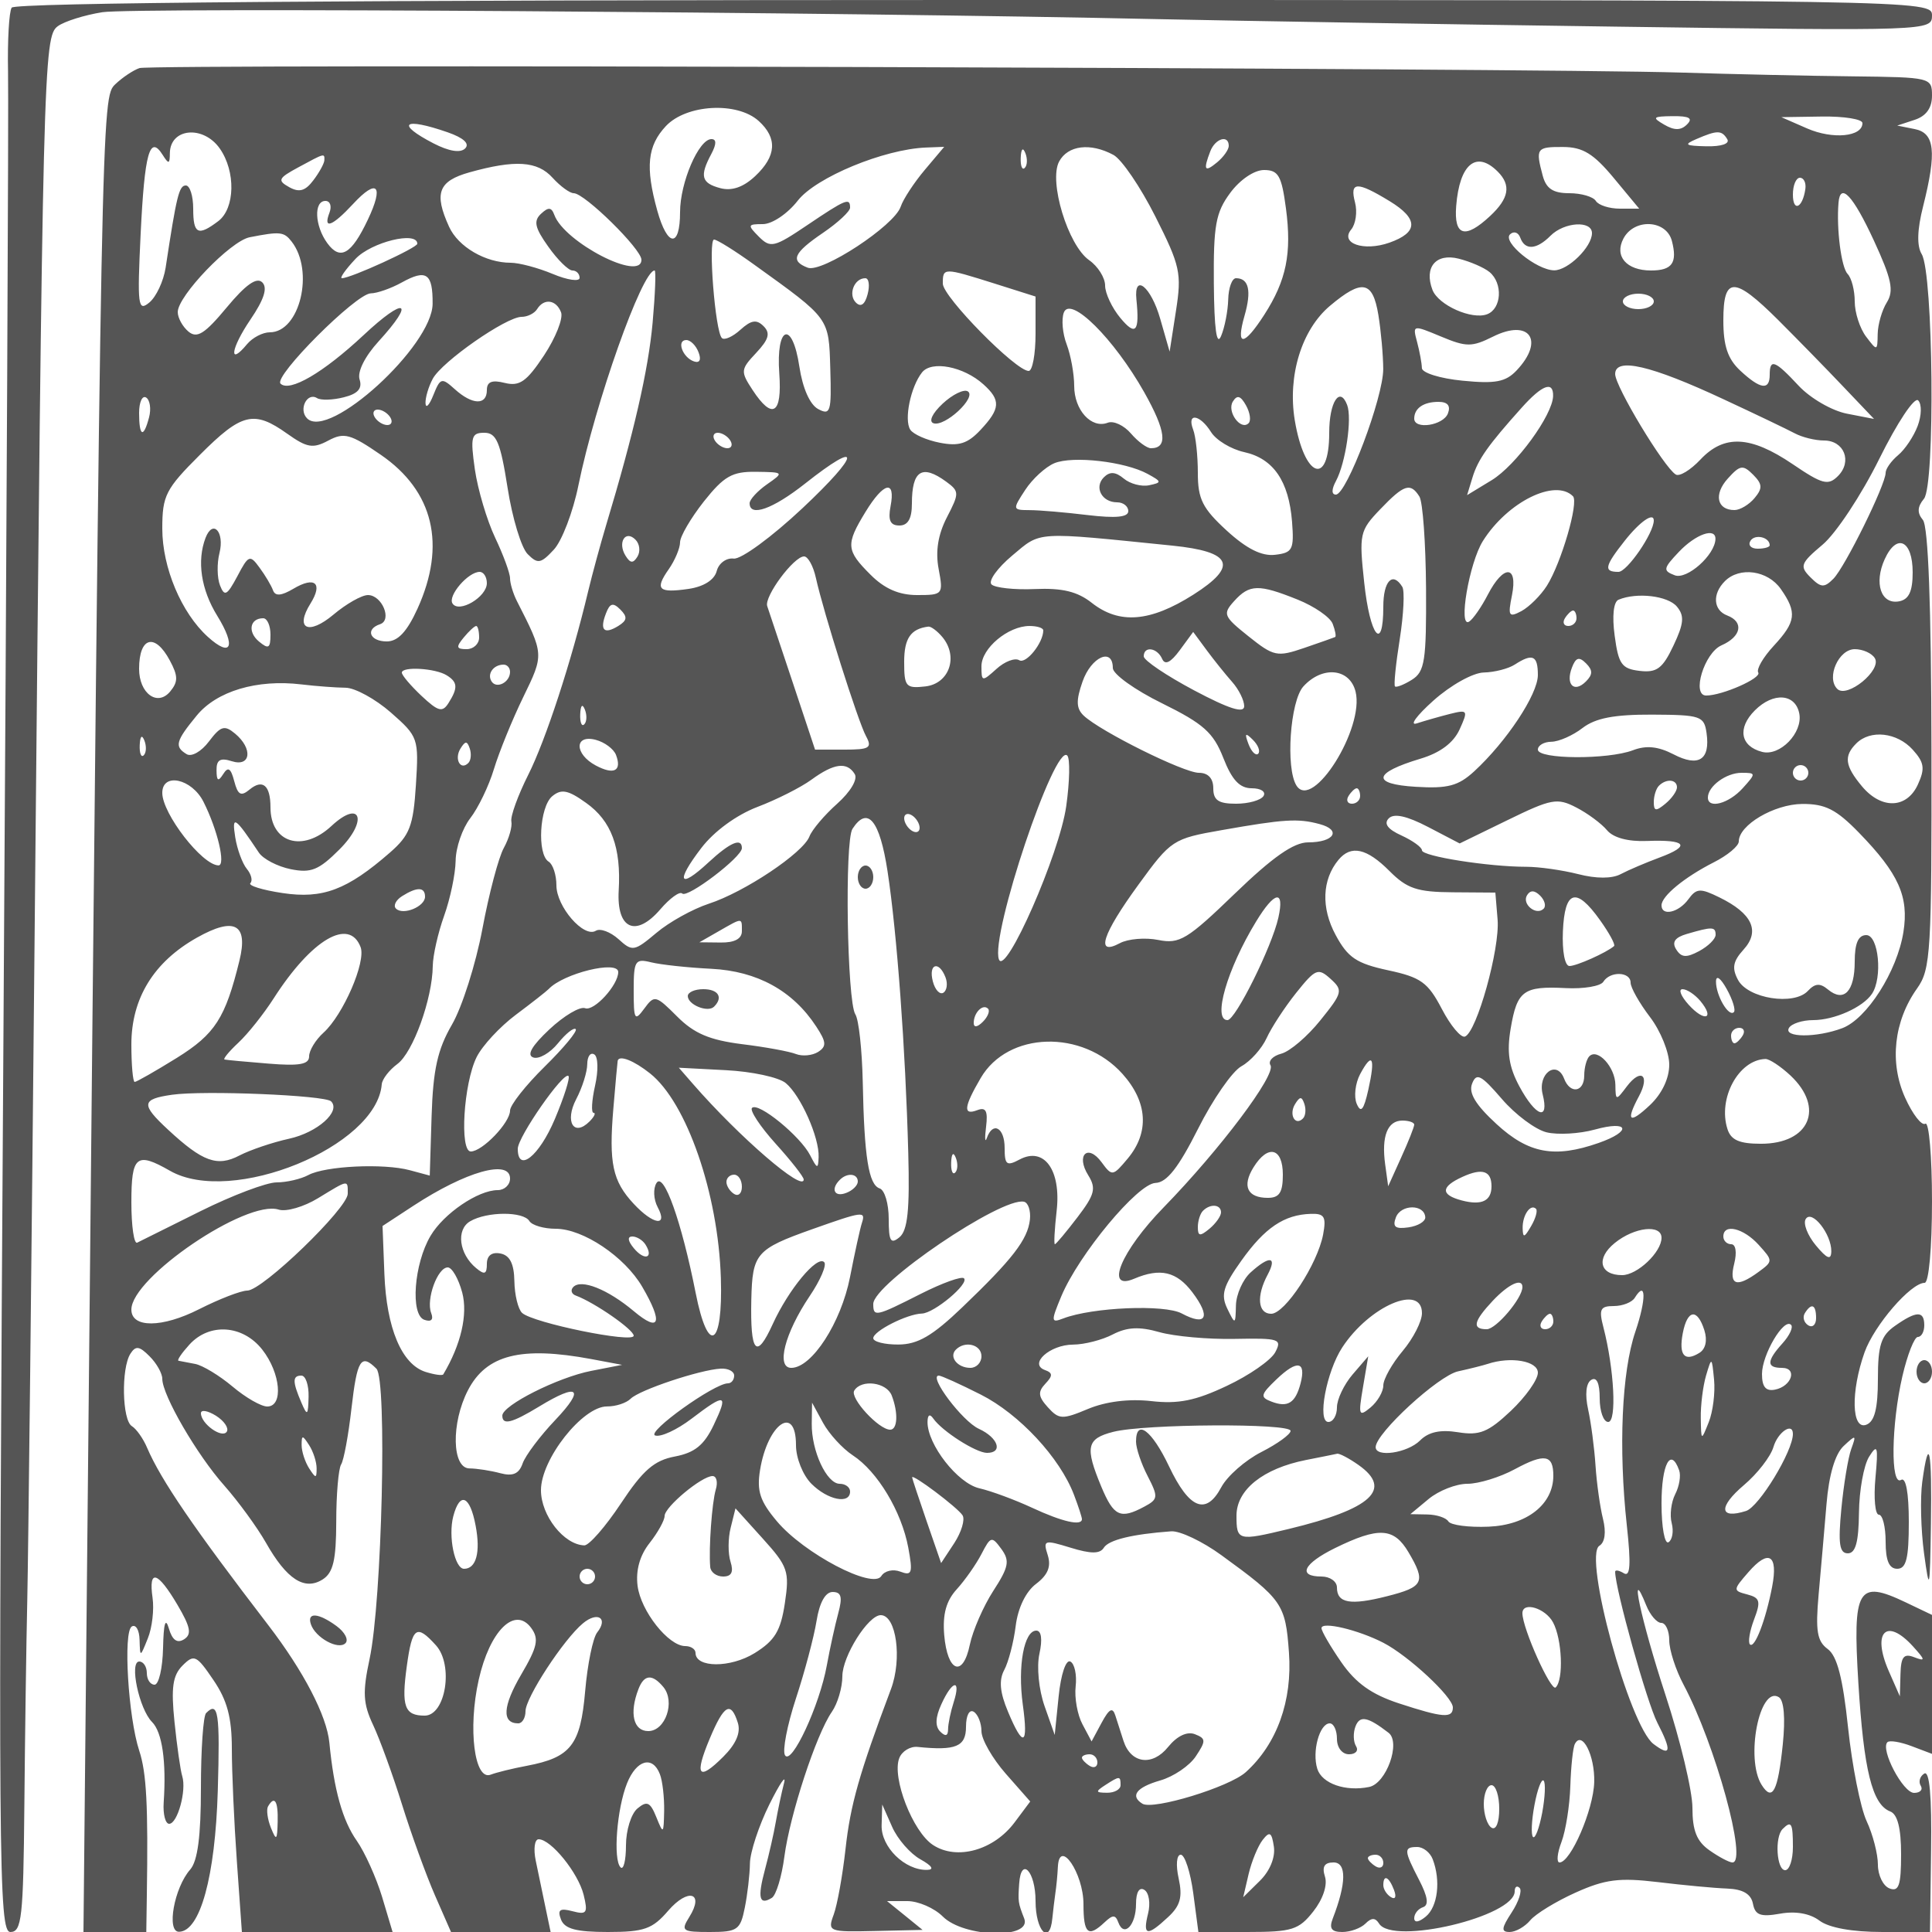 <svg xmlns="http://www.w3.org/2000/svg" version="1.0" width="250" height="250" viewBox="0 0 250 250" preserveAspectRatio="xMidYMid meet">
<g transform="translate(0,250) scale(0.01,-0.01)" fill="#555555" stroke="none">
<path d="M151 24901 c-34 -54 -55 -426 -47 -825 9 -399 -18 -5980 -59 -12401 -70 -10816 -63 -11675 90 -11675 146 0 167 187 180 1625 8 894 25 2098 38 2675 13 578 56 4448 95 8600 107 11301 115 11626 300 11761 86 63 345 144 576 181 391 63 9487 3 13676 -90 1018 -22 3684 -66 5925 -97 4031 -56 4075 -54 4075 144 0 200 -55 201 -12394 201 -8071 0 -12416 -35 -12455 -99z"/>
<path d="M1805 24119 c-80 -27 -221 -121 -313 -209 -179 -172 -179 -177 -353 -17935 l-59 -5975 406 0 407 0 7 475 c18 1163 -4 1585 -98 1870 -143 435 -210 1538 -97 1608 52 32 98 -45 101 -172 7 -230 7 -230 107 19 56 138 83 374 61 525 -54 378 65 344 322 -91 170 -289 188 -382 85 -447 -89 -55 -152 -10 -196 141 -44 149 -68 67 -75 -253 -6 -261 -55 -475 -110 -475 -55 0 -100 67 -100 150 0 83 -44 150 -98 150 -132 0 -2 -614 165 -782 132 -131 187 -513 151 -1043 -10 -151 22 -275 71 -275 108 0 227 432 169 617 -23 73 -68 389 -100 701 -46 446 -23 602 104 730 150 150 181 135 400 -188 178 -261 238 -486 238 -889 0 -297 29 -952 65 -1456 l65 -915 975 0 975 0 -136 455 c-76 250 -223 576 -327 725 -185 263 -296 659 -355 1270 -34 349 -333 924 -790 1520 -965 1257 -1389 1878 -1568 2295 -50 119 -139 245 -198 281 -126 78 -139 747 -19 936 68 107 116 101 248 -32 91 -90 165 -222 165 -292 0 -212 448 -983 802 -1381 182 -206 425 -539 540 -741 268 -473 499 -622 733 -474 137 87 175 251 176 750 0 351 29 683 63 738 35 55 95 381 134 725 73 633 123 714 323 514 140 -140 72 -3007 -89 -3758 -92 -428 -84 -576 45 -850 86 -182 255 -646 375 -1031 120 -385 312 -914 426 -1175 l208 -475 644 0 645 0 -68 325 c-37 179 -93 449 -125 600 -31 151 -14 275 38 275 160 0 511 -434 582 -718 58 -236 41 -262 -144 -213 -164 43 -197 19 -149 -107 47 -122 197 -162 606 -162 470 0 577 38 781 275 258 299 472 237 274 -80 -113 -181 -94 -195 267 -195 355 0 393 27 450 312 35 172 65 431 67 575 2 145 115 488 251 763 137 275 222 399 190 276 -32 -123 -79 -348 -106 -500 -26 -152 -90 -431 -141 -620 -98 -366 -74 -465 90 -364 55 35 128 275 162 535 71 540 411 1578 613 1870 76 109 137 316 137 462 0 259 334 791 497 791 201 0 279 -565 132 -957 -410 -1091 -525 -1496 -588 -2069 -38 -343 -107 -725 -153 -849 -81 -220 -67 -226 534 -212 l616 14 -230 187 -230 186 261 0 c144 0 351 -90 461 -200 274 -274 1158 -295 1053 -25 -79 203 -81 217 -65 450 24 359 212 160 212 -225 0 -388 183 -577 217 -225 10 96 27 243 39 325 13 83 28 238 33 346 20 370 331 -86 331 -485 0 -384 60 -437 273 -236 106 100 141 100 178 -1 73 -199 229 -37 229 238 0 153 42 224 108 183 60 -37 81 -174 48 -306 -72 -289 -13 -300 258 -47 160 148 190 260 138 500 -39 175 -27 308 27 308 52 0 125 -225 162 -500 l66 -500 639 0 c573 0 661 28 848 266 124 157 186 340 151 450 -41 129 -8 184 111 184 170 0 167 -269 -10 -725 -50 -129 -17 -175 123 -175 105 0 240 49 300 109 78 78 127 78 176 0 175 -284 1755 91 1755 417 0 59 29 79 64 44 34 -35 -12 -178 -103 -317 -134 -205 -139 -253 -26 -253 77 0 197 68 266 151 69 83 333 245 587 359 382 172 566 195 1062 136 330 -40 734 -78 899 -84 205 -8 309 -70 334 -196 28 -148 98 -174 351 -129 200 36 387 3 510 -90 122 -92 424 -147 812 -147 l618 0 14 1057 c10 701 -20 1035 -88 993 -57 -35 -77 -106 -46 -157 32 -51 -7 -93 -86 -93 -143 0 -439 562 -345 656 27 27 168 4 313 -51 l264 -100 0 899 0 899 -341 163 c-621 296 -687 183 -612 -1042 70 -1131 179 -1574 412 -1664 95 -36 141 -216 141 -554 0 -403 -29 -489 -150 -442 -82 31 -150 170 -150 307 0 137 -65 391 -146 564 -80 173 -188 717 -240 1209 -68 645 -142 929 -264 1018 -137 101 -159 234 -117 706 29 320 75 847 102 1170 31 377 111 647 221 750 160 150 167 148 99 -38 -40 -110 -98 -459 -128 -775 -43 -450 -25 -575 84 -575 100 0 140 146 144 525 3 289 62 615 131 725 109 173 120 136 82 -275 -24 -261 -4 -475 44 -475 49 0 88 -157 88 -350 0 -244 45 -350 150 -350 117 0 150 134 150 606 0 378 -38 583 -100 544 -138 -85 -128 713 17 1342 65 280 155 508 200 508 46 0 83 68 83 150 0 191 -99 190 -378 -6 -182 -127 -222 -251 -222 -689 0 -382 -43 -550 -150 -591 -191 -73 -203 428 -23 936 125 351 599 900 778 900 54 0 95 452 95 1056 0 581 -39 1032 -86 1003 -47 -30 -165 122 -262 337 -205 455 -146 991 156 1415 176 248 189 471 185 3100 -3 1851 -41 2877 -111 2961 -76 91 -72 170 14 274 147 176 121 2916 -29 3165 -65 107 -59 316 18 619 178 708 151 949 -110 1000 l-225 45 225 74 c150 49 225 154 225 313 0 235 -15 238 -1025 250 -564 6 -1565 28 -2225 49 -1932 60 -19786 112 -19945 58z m8012 -684 c245 -222 231 -455 -45 -714 -152 -143 -301 -195 -450 -156 -247 65 -271 156 -118 442 68 128 69 193 2 193 -164 0 -406 -562 -406 -945 0 -465 -163 -454 -295 20 -156 563 -128 838 112 1094 266 282 921 318 1200 66z m12013 -45 c-79 -79 -163 -80 -295 -3 -162 94 -149 107 110 110 215 2 265 -27 185 -107z m2270 17 c0 -177 -383 -214 -716 -69 l-334 146 525 8 c289 4 525 -34 525 -85z m-18307 -119 c206 -72 288 -147 226 -209 -61 -61 -208 -38 -408 65 -498 258 -391 343 182 144z m-2949 -210 c208 -296 198 -774 -19 -939 -263 -199 -325 -169 -325 161 0 165 -43 300 -95 300 -88 0 -120 -130 -262 -1065 -27 -173 -121 -375 -210 -449 -148 -123 -158 -46 -113 891 51 1044 117 1284 284 1020 79 -125 93 -122 94 20 3 326 432 366 646 61z m19506 122 c37 -59 -72 -97 -269 -93 -276 6 -298 21 -131 93 271 117 328 117 400 0z m-6450 -88 c0 -48 -68 -144 -150 -212 -163 -135 -183 -103 -89 142 64 167 239 219 239 70z m-3934 -311 c-139 -165 -279 -379 -311 -475 -82 -247 -1019 -861 -1203 -790 -230 88 -185 191 199 452 192 131 349 277 349 325 0 133 -54 111 -554 -226 -428 -289 -476 -300 -626 -150 -150 151 -147 163 51 163 120 0 320 134 453 305 236 301 1115 665 1660 686 l234 9 -252 -299z m1294 26 c-33 -33 -56 26 -52 131 5 117 28 141 60 61 29 -72 26 -159 -8 -192z m1147 169 c107 -57 351 -416 543 -797 322 -639 343 -734 267 -1221 l-82 -528 -122 425 c-118 415 -343 598 -308 250 43 -420 -9 -479 -208 -239 -108 130 -197 319 -197 419 0 101 -93 249 -206 328 -275 192 -526 1020 -389 1277 113 210 404 246 702 86z m6474 -298 l330 -398 -249 0 c-138 0 -278 45 -312 100 -34 55 -189 100 -344 100 -209 0 -298 59 -343 225 -95 356 -82 375 262 373 256 -1 395 -86 656 -400z m-16684 227 c-2 -41 -66 -158 -143 -259 -104 -138 -183 -160 -313 -87 -154 86 -141 115 118 255 345 187 342 186 338 91z m2953 -225 c100 -110 223 -200 274 -200 141 0 876 -723 876 -861 0 -289 -997 225 -1127 580 -37 101 -77 104 -173 14 -99 -93 -79 -181 95 -425 120 -170 261 -308 312 -308 51 0 93 -43 93 -95 0 -52 -156 -30 -347 50 -191 80 -436 145 -545 145 -326 0 -679 206 -797 466 -198 434 -139 591 264 704 591 165 879 147 1075 -70z m12230 80 c177 -177 147 -347 -99 -576 -324 -302 -469 -259 -438 131 43 543 260 722 537 445z m-2740 -476 c77 -582 6 -932 -281 -1378 -265 -411 -371 -416 -255 -12 93 323 56 486 -110 486 -52 0 -97 -124 -101 -275 -4 -151 -46 -365 -93 -475 -57 -133 -88 95 -93 679 -6 754 24 921 212 1175 126 171 311 296 437 296 186 0 228 -73 284 -496z m6721 249 c-36 -247 -161 -301 -161 -70 0 120 41 217 91 217 50 0 82 -66 70 -147z m-18601 -395 c-213 -450 -357 -534 -525 -304 -163 223 -177 546 -24 546 61 0 84 -67 53 -150 -87 -225 34 -181 305 111 312 337 402 241 191 -203z m13222 239 c374 -228 373 -404 -3 -537 -332 -117 -644 -9 -494 171 58 71 81 228 49 349 -71 272 23 276 448 17z m6266 -510 c230 -498 261 -649 168 -799 -64 -102 -117 -287 -119 -412 -3 -220 -7 -221 -150 -32 -81 107 -147 312 -147 455 0 144 -41 304 -92 356 -82 85 -146 582 -118 920 22 273 188 96 458 -488z m-3648 96 c0 -179 -311 -483 -490 -481 -228 3 -674 368 -570 466 48 45 107 26 132 -43 60 -167 210 -158 392 25 178 178 536 200 536 33z m1034 -100 c74 -284 4 -383 -270 -383 -319 0 -478 186 -356 415 141 263 554 241 626 -32z m-17861 -8 c298 -381 107 -1175 -282 -1175 -92 0 -223 -69 -293 -152 -244 -295 -213 -60 42 316 178 262 225 411 154 482 -72 72 -214 -28 -460 -324 -284 -342 -384 -405 -495 -313 -76 64 -139 177 -139 253 0 209 683 920 931 968 393 77 443 72 542 -55z m1627 -29 c0 -52 -860 -446 -976 -446 -32 0 47 113 176 250 205 218 800 364 800 196z m4360 -271 c983 -707 964 -682 984 -1349 17 -556 2 -604 -157 -519 -107 57 -201 270 -243 548 -91 607 -305 534 -260 -89 38 -526 -89 -604 -346 -212 -158 241 -155 265 47 480 164 175 186 255 96 345 -91 91 -160 80 -300 -46 -100 -91 -208 -139 -240 -107 -87 86 -180 1274 -101 1274 38 0 272 -146 520 -325z m9514 -95 c176 -146 157 -474 -30 -546 -198 -76 -631 117 -708 315 -111 292 44 478 339 404 151 -38 330 -116 399 -173z m-13676 -411 c-4 -546 -1341 -1766 -1624 -1483 -114 114 -1 342 128 263 49 -31 205 -26 346 10 182 45 243 113 205 231 -31 99 68 298 247 494 483 529 344 585 -196 79 -521 -487 -958 -742 -1074 -627 -93 94 975 1163 1167 1168 84 1 265 65 402 141 318 176 402 119 399 -276z m2847 -244 c-56 -616 -242 -1426 -603 -2625 -74 -247 -178 -630 -231 -850 -216 -908 -550 -1929 -777 -2379 -132 -263 -230 -533 -217 -600 14 -66 -30 -220 -97 -342 -68 -121 -193 -594 -278 -1050 -86 -456 -263 -1013 -394 -1238 -185 -319 -244 -580 -263 -1181 l-24 -772 -256 69 c-339 92 -1095 56 -1315 -62 -97 -52 -282 -95 -411 -95 -129 0 -571 -167 -982 -371 -411 -205 -781 -388 -822 -409 -41 -20 -75 215 -75 522 0 603 65 657 500 408 797 -456 2675 312 2740 1120 6 67 97 184 202 262 202 148 453 842 458 1268 2 138 68 430 147 650 79 220 146 540 149 712 2 171 87 418 189 550 102 131 241 418 307 638 67 220 237 638 379 930 270 555 271 549 -83 1244 -48 95 -88 227 -88 293 0 66 -87 303 -193 526 -106 224 -224 621 -262 882 -60 423 -47 475 122 475 157 0 208 -120 301 -711 61 -392 178 -778 260 -859 130 -131 170 -124 338 57 105 112 249 488 319 834 219 1071 824 2779 986 2779 19 0 7 -304 -26 -675z m4421 507 l534 -169 0 -481 c0 -265 -40 -482 -89 -482 -167 0 -1111 960 -1111 1130 0 209 8 209 666 2z m-1639 -139 c-35 -134 -88 -172 -152 -108 -103 103 -22 315 122 315 46 0 60 -93 30 -207z m6609 -268 c34 -206 62 -521 63 -699 1 -369 -473 -1626 -613 -1626 -57 0 -57 68 1 175 126 236 211 813 145 985 -95 249 -232 37 -232 -360 0 -702 -322 -584 -446 164 -94 575 89 1170 456 1479 416 350 553 324 626 -118z m5173 -65 c242 -242 621 -629 841 -861 l400 -420 -350 68 c-193 37 -473 199 -624 360 -309 332 -376 357 -376 143 0 -205 -121 -188 -381 54 -162 151 -219 320 -219 650 0 573 138 574 709 6z m-1609 240 c0 -55 -90 -100 -200 -100 -110 0 -200 45 -200 100 0 55 90 100 200 100 110 0 200 -45 200 -100z m-14140 -141 c30 -78 -69 -328 -220 -557 -226 -341 -317 -404 -508 -357 -166 42 -232 16 -232 -93 0 -199 -188 -193 -415 12 -170 153 -187 148 -277 -75 -52 -132 -98 -180 -102 -107 -3 72 39 215 94 317 118 221 950 801 1149 801 77 0 167 45 201 100 89 144 247 123 310 -41z m7547 -1036 c281 -499 308 -723 86 -723 -52 0 -169 86 -259 191 -90 105 -225 168 -300 139 -211 -81 -434 164 -434 476 0 154 -44 396 -97 537 -54 140 -70 326 -37 413 85 222 647 -336 1041 -1033z m4512 721 c473 236 673 -49 306 -437 -142 -150 -275 -175 -700 -133 -290 28 -526 102 -526 164 -1 61 -29 213 -62 337 -60 222 -56 223 308 71 330 -138 400 -138 674 -2z m-10280 -202 c38 -98 15 -143 -58 -119 -149 50 -231 277 -100 277 54 0 125 -71 158 -158z m3686 -415 c228 -205 221 -315 -38 -591 -166 -177 -280 -213 -525 -165 -171 33 -344 109 -383 169 -83 128 4 554 152 741 124 157 538 77 794 -154z m9575 -192 c413 -192 828 -391 924 -442 95 -51 265 -93 378 -93 262 0 369 -272 181 -460 -127 -127 -202 -107 -589 156 -543 367 -884 384 -1191 57 -128 -136 -271 -223 -319 -193 -154 95 -784 1139 -784 1300 0 220 462 113 1400 -325z m-2203 40 c-6 -246 -482 -898 -794 -1088 l-319 -194 70 229 c71 233 201 417 637 903 265 296 411 350 406 150z m-18168 -275 c-72 -275 -129 -251 -129 56 0 141 41 231 91 200 49 -31 67 -146 38 -256z m14228 -76 c-101 -101 -285 150 -204 280 55 89 100 76 170 -49 52 -93 68 -197 34 -231z m8657 -37 c-51 -135 -165 -305 -254 -378 -88 -74 -160 -176 -160 -227 0 -154 -526 -1220 -676 -1371 -118 -119 -161 -117 -296 18 -144 144 -130 182 156 423 173 145 503 644 733 1109 234 472 456 806 504 758 48 -48 45 -195 -7 -332z m-6078 163 c-60 -156 -436 -213 -436 -67 0 134 120 217 314 217 119 0 160 -51 122 -150z m-13686 -50 c34 -55 17 -100 -38 -100 -55 0 -128 45 -162 100 -34 55 -17 100 38 100 55 0 128 -45 162 -100z m-1332 -213 c255 -181 332 -194 530 -88 204 109 286 87 681 -185 682 -469 848 -1165 474 -1989 -136 -299 -254 -425 -398 -425 -220 0 -282 158 -87 223 160 53 25 377 -157 377 -80 0 -281 -114 -446 -253 -324 -272 -503 -185 -297 144 164 263 57 356 -221 191 -157 -93 -235 -99 -264 -21 -22 61 -100 193 -174 293 -125 172 -143 165 -288 -111 -133 -249 -166 -267 -224 -118 -38 97 -41 285 -7 419 68 273 -85 442 -180 197 -114 -299 -59 -669 151 -1009 247 -400 182 -547 -121 -273 -343 310 -590 897 -590 1401 0 427 43 512 486 954 542 543 700 581 1132 273z m11953 22 c66 -105 258 -221 428 -259 378 -83 578 -374 620 -900 28 -362 7 -403 -220 -429 -172 -20 -367 77 -625 313 -314 288 -374 408 -374 746 0 222 -27 475 -61 562 -85 222 88 197 232 -33z m-6221 -109 c34 -55 17 -100 -38 -100 -55 0 -128 45 -162 100 -34 55 -17 100 38 100 55 0 128 -45 162 -100z m935 -875 c-398 -374 -796 -665 -891 -653 -95 12 -194 -60 -220 -162 -30 -114 -167 -201 -362 -230 -393 -57 -443 -8 -258 255 80 115 146 272 146 348 0 76 139 313 308 528 261 328 366 388 675 384 363 -5 364 -7 142 -162 -124 -87 -225 -197 -225 -245 0 -182 299 -76 717 254 741 586 722 391 -32 -317z m4465 443 c185 -101 186 -112 20 -147 -99 -21 -247 18 -329 87 -106 88 -180 93 -257 16 -129 -129 -27 -324 172 -324 79 0 144 -51 144 -114 0 -79 -162 -94 -525 -51 -289 35 -627 64 -752 64 -222 1 -223 7 -57 261 93 143 263 298 377 346 238 99 914 22 1207 -138z m7854 -313 c-71 -85 -188 -155 -260 -155 -228 0 -271 205 -85 409 157 174 195 180 326 49 121 -122 125 -176 19 -303z m-10461 213 c172 -126 172 -149 10 -462 -115 -223 -150 -440 -107 -668 62 -330 55 -338 -278 -338 -235 0 -423 82 -604 264 -316 315 -322 390 -65 811 236 387 392 423 325 75 -35 -183 -4 -250 114 -250 111 0 162 89 162 283 0 429 130 513 443 285z m6124 -193 c44 -69 82 -604 86 -1189 5 -939 -16 -1077 -183 -1182 -104 -65 -203 -103 -219 -86 -17 18 11 293 62 613 50 319 65 623 33 675 -125 203 -246 77 -246 -256 0 -600 -173 -383 -247 310 -68 630 -59 673 207 950 308 322 391 349 507 165z m1987 4 c78 -78 -151 -863 -337 -1158 -80 -126 -228 -273 -329 -328 -164 -87 -178 -66 -123 205 78 393 -110 398 -312 8 -83 -161 -193 -319 -243 -350 -144 -89 2 764 179 1044 318 505 934 811 1165 579z m1046 -314 c0 -163 -345 -665 -457 -665 -195 0 -181 71 82 404 195 247 375 372 375 261z m-13151 -467 c-56 -91 -93 -88 -155 12 -105 170 -2 338 129 207 55 -55 66 -153 26 -219z m6919 142 c779 -79 858 -264 272 -636 -557 -353 -956 -385 -1312 -105 -186 147 -382 194 -736 179 -265 -12 -518 16 -562 60 -44 45 77 213 269 374 377 316 278 310 2069 128z m7030 85 c-6 -207 -369 -530 -527 -469 -155 59 -150 88 54 303 217 229 477 321 473 166z m702 -81 c0 -24 -70 -44 -156 -44 -86 0 -128 46 -93 102 57 92 249 48 249 -58z m1850 -351 c0 -245 -49 -350 -175 -374 -234 -45 -329 233 -187 545 156 343 362 245 362 -171z m-14193 -68 c99 -449 546 -1861 649 -2050 83 -153 47 -175 -281 -175 l-378 0 -291 875 c-161 481 -308 923 -328 982 -41 124 344 643 477 643 50 0 119 -124 152 -275z m-4257 -71 c0 -180 -364 -394 -445 -262 -62 100 203 408 352 408 51 0 93 -66 93 -146z m16744 -76 c212 -303 197 -423 -92 -735 -137 -148 -227 -303 -200 -346 44 -72 -466 -297 -674 -297 -192 0 -25 551 197 649 258 113 295 303 75 387 -181 69 -195 279 -30 444 191 191 555 140 724 -102z m-6254 -136 c217 -87 422 -228 455 -314 33 -86 47 -163 32 -171 -15 -7 -195 -71 -400 -141 -351 -120 -394 -111 -721 150 -324 259 -337 289 -186 456 198 219 317 222 820 20z m4909 -91 c100 -120 91 -219 -45 -506 -140 -296 -215 -352 -437 -326 -232 27 -274 87 -323 454 -35 257 -15 440 50 467 237 99 639 51 755 -89z m-13697 -250 c-186 -115 -245 -56 -161 161 51 134 92 145 186 51 95 -95 89 -141 -25 -212z m12398 99 c0 -55 -48 -100 -106 -100 -58 0 -78 45 -44 100 34 55 82 100 106 100 24 0 44 -45 44 -100z m-16900 -212 c0 -177 -25 -192 -149 -89 -150 125 -118 301 55 301 52 0 94 -96 94 -212z m2700 -38 c0 -82 -73 -150 -162 -150 -133 0 -140 27 -38 150 68 83 141 150 162 150 21 0 38 -67 38 -150z m5995 6 c210 -253 89 -602 -220 -638 -253 -29 -275 -4 -275 317 0 305 84 428 313 457 34 4 116 -57 182 -136z m1305 87 c0 -162 -224 -440 -311 -386 -56 34 -189 -16 -295 -113 -186 -168 -194 -166 -194 35 0 232 345 521 622 521 98 0 178 -25 178 -57z m2445 -668 c85 -96 155 -237 155 -313 0 -97 -196 -35 -650 206 -357 190 -650 387 -650 439 0 137 174 113 238 -32 37 -85 110 -49 228 111 l174 237 175 -237 c96 -130 245 -315 330 -411z m-13747 278 c108 -201 108 -275 4 -401 -165 -198 -402 -25 -402 294 0 413 205 469 398 107z m22062 31 c95 -154 -359 -525 -486 -398 -145 145 17 514 227 514 103 0 220 -52 259 -116z m-9860 -128 c0 -79 287 -285 638 -457 535 -264 663 -378 792 -707 112 -286 212 -392 368 -392 118 0 186 -45 152 -100 -34 -55 -194 -100 -356 -100 -227 0 -294 45 -294 200 0 128 -67 200 -186 200 -196 0 -1275 536 -1491 740 -97 93 -101 194 -15 440 112 321 392 446 392 176z m5500 -91 c0 -249 -405 -860 -824 -1246 -206 -189 -342 -225 -755 -200 -579 35 -555 179 61 364 254 76 426 205 505 378 113 249 107 259 -125 201 -134 -34 -326 -89 -428 -122 -101 -34 -4 100 216 296 223 199 510 359 650 362 138 3 318 49 400 102 232 150 300 120 300 -135z m622 -83 c-153 -153 -266 -40 -181 180 50 131 93 144 182 55 89 -89 89 -145 -1 -235z m-14742 80 c143 -88 148 -163 24 -359 -79 -125 -133 -110 -349 92 -140 132 -255 267 -255 301 0 83 432 58 580 -34z m820 44 c0 -136 -176 -225 -240 -122 -60 97 26 216 157 216 46 0 83 -42 83 -94z m10941 -255 c118 -473 -555 -1545 -764 -1217 -143 225 -83 1093 88 1283 246 271 600 237 676 -66z m-13069 50 c121 -1 385 -145 585 -320 356 -313 363 -333 325 -937 -34 -534 -80 -652 -336 -876 -554 -483 -869 -602 -1389 -524 -261 39 -449 97 -417 129 32 32 11 115 -46 184 -57 69 -125 253 -150 409 -47 295 -4 267 306 -199 55 -82 240 -179 412 -214 263 -53 363 -12 631 256 373 373 276 656 -104 303 -372 -347 -789 -220 -789 241 0 285 -101 371 -271 230 -111 -92 -151 -70 -198 109 -44 169 -80 192 -143 91 -64 -101 -85 -89 -86 49 -2 136 48 166 198 118 247 -78 275 164 41 358 -136 113 -186 98 -337 -102 -98 -131 -227 -204 -290 -164 -159 97 -141 167 130 497 259 318 781 474 1356 405 192 -23 450 -42 572 -43z m18811 -335 c47 -248 -251 -556 -482 -495 -281 73 -322 308 -93 537 239 239 525 218 575 -42z m-15723 -139 c-33 -33 -56 26 -52 131 5 117 28 141 60 61 29 -72 26 -159 -8 -192z m14523 -114 c49 -345 -103 -443 -429 -273 -198 102 -352 118 -524 52 -325 -123 -1230 -118 -1230 8 0 55 79 101 175 102 96 1 278 81 403 178 167 128 409 175 900 173 630 -3 674 -18 705 -240z m-20223 -286 c-33 -33 -56 26 -52 131 5 117 28 141 60 61 29 -72 26 -159 -8 -192z m6111 5 c79 -208 -26 -263 -262 -137 -278 149 -278 404 -1 332 115 -30 233 -118 263 -195z m8310 15 c-31 -30 -87 25 -125 124 -54 142 -42 154 56 56 69 -68 99 -149 69 -180z m8469 53 c150 -166 162 -244 68 -450 -143 -315 -472 -326 -724 -25 -221 265 -238 391 -74 555 182 182 527 144 730 -80z m-18690 -173 c-101 -102 -185 51 -102 186 63 102 87 102 121 1 23 -70 15 -154 -19 -187z m7737 -559 c-87 -619 -787 -2211 -871 -1982 -114 309 725 2810 885 2637 37 -40 31 -335 -14 -655z m-2737 416 c42 -68 -54 -229 -227 -384 -164 -146 -326 -337 -359 -424 -82 -213 -838 -719 -1302 -870 -207 -68 -513 -237 -678 -377 -287 -241 -311 -245 -491 -81 -105 94 -237 143 -293 108 -156 -96 -510 312 -510 588 0 134 -45 272 -100 306 -153 94 -119 710 46 847 118 98 205 81 439 -87 326 -232 454 -575 421 -1135 -28 -498 222 -610 539 -241 124 144 251 236 283 204 66 -65 772 471 772 587 0 140 -151 76 -433 -185 -380 -353 -429 -253 -92 187 166 217 454 427 725 531 248 94 563 253 700 353 292 213 460 235 560 73z m12340 16 c0 -55 -45 -100 -100 -100 -55 0 -100 45 -100 100 0 55 45 100 100 100 55 0 100 -45 100 -100z m-850 -200 c-181 -200 -450 -271 -450 -120 0 146 237 320 435 320 190 0 190 -6 15 -200z m-19917 -175 c182 -360 291 -825 194 -823 -212 4 -727 669 -727 938 0 268 382 185 533 -115z m19067 187 c0 -48 -67 -144 -150 -212 -122 -101 -150 -97 -150 21 0 80 30 176 67 212 95 95 233 83 233 -21z m-4100 -112 c0 -55 -48 -100 -106 -100 -58 0 -78 45 -44 100 34 55 82 100 106 100 24 0 44 -45 44 -100z m3194 -442 c81 -98 272 -150 518 -140 510 20 573 -62 166 -213 -180 -67 -408 -164 -506 -216 -113 -60 -317 -60 -550 0 -205 52 -507 95 -672 95 -489 0 -1350 136 -1350 213 0 39 -119 125 -265 192 -179 81 -232 154 -164 222 68 68 234 31 509 -112 l408 -213 620 302 c567 277 643 291 888 164 148 -76 327 -209 398 -294z m3261 -33 c515 -530 648 -827 575 -1287 -81 -507 -472 -1121 -790 -1242 -333 -126 -769 -124 -690 4 34 55 175 100 312 100 274 0 645 166 761 340 140 209 87 760 -73 760 -104 0 -150 -105 -150 -344 0 -385 -140 -531 -346 -360 -103 86 -167 81 -261 -19 -180 -192 -774 -99 -903 143 -82 153 -66 241 73 394 216 239 111 466 -314 674 -248 122 -297 119 -402 -25 -125 -172 -347 -222 -347 -78 0 120 296 363 675 556 179 90 325 212 325 271 0 212 455 481 820 485 299 2 441 -70 735 -372z m-12155 63 c0 -55 -45 -72 -100 -38 -55 34 -100 107 -100 162 0 55 45 72 100 38 55 -34 100 -107 100 -162z m-415 -563 c122 -798 232 -2294 268 -3646 20 -735 -8 -1000 -113 -1088 -115 -95 -140 -53 -140 238 0 195 -52 372 -117 393 -143 48 -200 405 -219 1378 -9 413 -51 806 -96 875 -107 168 -140 2241 -37 2400 196 302 353 112 454 -550z m5589 612 c290 -77 191 -237 -147 -237 -186 0 -458 -190 -947 -662 -616 -595 -716 -656 -991 -601 -168 34 -392 15 -497 -41 -321 -172 -232 109 240 757 421 579 446 595 1075 705 810 143 989 154 1267 79z m906 -608 c227 -228 358 -272 820 -275 l550 -4 29 -350 c31 -377 -269 -1452 -422 -1513 -52 -20 -187 141 -300 358 -180 344 -271 409 -696 500 -407 88 -520 163 -677 455 -191 352 -177 717 36 974 162 195 365 151 660 -145z m-12480 -332 c0 -129 -285 -245 -376 -154 -38 37 -2 110 79 161 193 122 297 120 297 -7z m14475 -155 c-95 -96 -286 59 -215 174 42 68 98 66 170 -6 58 -58 79 -134 45 -168z m-3433 -117 c-84 -376 -555 -1325 -658 -1325 -196 0 -5 661 369 1274 241 397 372 420 289 51z m4162 -31 c120 -168 202 -319 182 -336 -100 -86 -486 -258 -577 -258 -60 0 -96 191 -85 450 23 533 171 578 480 144z m-17605 -522 c-183 -747 -315 -952 -811 -1261 -276 -171 -521 -311 -545 -311 -23 0 -43 218 -43 485 0 597 290 1069 850 1383 484 272 664 175 549 -296z m6501 378 c0 -98 -96 -149 -275 -146 l-275 3 250 143 c313 179 300 179 300 0z m12600 -46 c0 -54 -96 -148 -213 -211 -166 -89 -231 -84 -297 22 -59 94 -17 155 138 200 328 96 372 95 372 -11z m-17534 -159 c73 -190 -225 -877 -480 -1108 -102 -92 -186 -230 -186 -306 0 -104 -125 -127 -525 -94 -289 23 -545 47 -569 53 -24 5 56 103 178 217 122 113 328 372 458 575 489 762 976 1049 1124 663z m4539 -281 c593 -30 1054 -283 1357 -747 132 -201 136 -257 24 -329 -75 -47 -203 -59 -286 -27 -82 33 -397 91 -700 128 -418 53 -619 138 -838 358 -276 276 -294 281 -425 102 -124 -169 -137 -147 -137 234 0 386 18 416 225 365 124 -31 475 -69 780 -84z m-1205 -42 c0 -169 -313 -511 -428 -468 -67 26 -275 -98 -463 -274 -229 -215 -297 -334 -207 -364 73 -24 216 58 318 184 102 126 205 208 230 183 25 -25 -156 -243 -402 -485 -246 -242 -448 -498 -448 -569 0 -156 -358 -529 -508 -529 -147 0 -93 880 75 1220 73 148 302 395 508 549 206 154 397 304 425 333 190 203 900 377 900 220z m4235 -69 c31 -81 18 -170 -28 -199 -46 -28 -108 38 -136 147 -60 229 79 273 164 52z m4851 -555 c-167 -209 -395 -403 -505 -432 -111 -29 -174 -96 -141 -150 75 -122 -650 -1087 -1382 -1839 -552 -566 -768 -1087 -383 -924 339 144 551 94 755 -176 242 -321 180 -443 -138 -273 -223 120 -1156 80 -1532 -64 -161 -62 -163 -41 -27 286 227 542 988 1458 1219 1467 146 5 297 197 550 699 191 381 444 746 562 811 118 65 264 229 326 364 61 135 233 398 382 585 250 313 285 327 445 182 164 -148 157 -179 -131 -536z m4014 486 c0 -63 113 -263 250 -443 138 -180 250 -458 250 -617 0 -179 -95 -378 -250 -524 -267 -251 -317 -211 -142 115 146 272 27 369 -156 128 -142 -189 -146 -188 -149 20 -3 229 -230 477 -337 369 -36 -36 -66 -148 -66 -249 0 -217 -183 -245 -261 -39 -95 246 -344 63 -277 -204 88 -352 -88 -292 -300 100 -137 255 -166 443 -114 750 83 492 165 552 713 524 232 -12 451 25 486 82 88 141 353 132 353 -12z m1336 -381 c-67 -67 -233 218 -231 397 1 87 60 45 140 -100 76 -137 117 -271 91 -297z m-434 145 c193 -233 55 -277 -151 -49 -100 111 -136 201 -79 201 57 0 160 -69 230 -152z m-9284 -270 c-71 -71 -118 -77 -118 -15 0 134 118 252 185 185 28 -28 -2 -105 -67 -170z m9832 -178 c-34 -55 -82 -100 -106 -100 -24 0 -44 45 -44 100 0 55 48 100 106 100 58 0 78 -45 44 -100z m-8025 -496 c326 -364 350 -756 69 -1094 -194 -232 -204 -234 -339 -50 -179 245 -337 94 -173 -168 105 -169 85 -249 -141 -545 -146 -191 -276 -347 -291 -347 -14 0 -4 194 23 432 60 527 -162 834 -480 664 -167 -89 -193 -69 -193 150 0 263 -152 348 -230 129 -24 -69 -29 -3 -10 146 25 204 -3 256 -113 214 -188 -72 -176 40 43 415 352 605 1316 633 1835 54z m-6825 -153 c-43 -193 -52 -351 -19 -351 32 0 9 -50 -52 -111 -204 -204 -325 -4 -173 288 79 150 143 354 143 454 1 99 41 156 91 125 50 -30 54 -210 10 -405z m712 159 c475 -378 882 -1555 916 -2649 28 -893 -165 -1006 -326 -192 -183 925 -414 1574 -507 1423 -45 -72 -38 -212 15 -312 138 -257 -55 -231 -310 43 -274 294 -323 525 -263 1235 27 326 53 603 56 617 20 76 209 2 419 -165z m9294 -211 c-59 -263 -96 -308 -150 -182 -39 92 -19 265 44 384 159 296 200 217 106 -202z m5463 184 c446 -420 246 -883 -382 -883 -280 0 -389 48 -434 191 -126 396 144 895 491 906 51 2 197 -95 325 -214z m-13001 -98 c193 -160 435 -704 425 -957 -6 -158 -18 -156 -109 22 -127 249 -673 694 -753 614 -32 -32 105 -240 305 -462 200 -221 364 -430 364 -464 0 -171 -832 546 -1433 1236 l-183 210 610 -32 c336 -17 684 -92 774 -167z m-2989 -467 c-202 -478 -479 -700 -479 -383 0 154 593 1005 656 942 23 -23 -57 -274 -177 -559z m12834 -170 c145 -35 426 -19 625 36 444 123 483 -22 47 -174 -569 -199 -905 -137 -1319 244 -272 250 -365 403 -317 524 56 145 116 114 384 -197 174 -203 436 -398 580 -433z m-15729 401 c131 -130 -177 -404 -544 -484 -214 -47 -503 -145 -642 -217 -286 -150 -476 -81 -923 334 -354 328 -346 395 50 452 408 59 1980 -6 2059 -85z m12576 -222 c-101 -102 -185 51 -102 186 63 102 87 102 121 1 23 -70 15 -154 -19 -187z m1440 -80 c0 -29 -76 -221 -169 -425 l-168 -372 -39 283 c-50 365 30 567 223 567 84 0 153 -24 153 -53z m-5940 -620 c-33 -33 -56 26 -52 131 5 117 28 141 60 61 29 -72 26 -159 -8 -192z m4240 -27 c0 -230 -45 -300 -194 -300 -266 0 -337 152 -185 396 187 301 379 252 379 -96z m-10000 -50 c0 -82 -72 -150 -160 -150 -253 0 -699 -303 -869 -592 -215 -363 -263 -1022 -80 -1086 89 -31 122 1 88 89 -67 177 83 589 215 589 55 0 139 -146 187 -325 75 -283 -16 -675 -245 -1059 -12 -19 -115 -4 -230 32 -308 98 -505 566 -532 1267 l-24 621 400 262 c680 445 1250 605 1250 352z m12700 -100 c0 -190 -126 -251 -383 -184 -278 73 -276 177 8 306 256 117 375 78 375 -122z m-9700 -6 c0 -86 -45 -128 -100 -94 -55 34 -100 104 -100 156 0 52 45 94 100 94 55 0 100 -70 100 -156z m1500 67 c0 -49 -67 -116 -150 -147 -152 -59 -205 48 -83 169 95 96 233 83 233 -22z m-6600 -157 c0 -188 -1103 -1253 -1300 -1254 -82 0 -363 -109 -624 -241 -479 -243 -876 -245 -876 -5 0 416 1488 1427 1906 1294 97 -31 327 36 510 148 399 243 384 241 384 58z m8827 -337 c-29 -257 -225 -511 -877 -1135 -385 -369 -575 -479 -825 -480 -179 -1 -325 36 -325 82 0 92 438 314 630 319 158 5 614 386 544 456 -30 30 -282 -61 -561 -202 -582 -295 -613 -302 -613 -130 0 261 1659 1386 1950 1323 55 -12 90 -117 77 -233z m2473 95 c0 -48 -68 -144 -150 -212 -122 -101 -150 -97 -150 21 0 80 30 176 67 212 95 95 233 83 233 -21z m2643 -62 c4 -55 -94 -114 -218 -132 -171 -24 -209 6 -162 130 66 171 368 172 380 2z m1369 -117 c-87 -150 -106 -155 -109 -25 -3 169 102 320 173 250 23 -24 -5 -125 -64 -225z m-12962 67 c34 -55 187 -100 341 -100 354 0 892 -361 1119 -750 274 -469 229 -600 -109 -316 -337 283 -682 421 -784 311 -37 -40 -22 -89 33 -109 242 -89 750 -441 750 -520 0 -101 -1304 166 -1444 295 -52 48 -97 233 -100 411 -4 226 -59 335 -181 358 -111 22 -175 -27 -175 -135 0 -133 -30 -145 -139 -54 -222 184 -262 498 -77 606 219 128 688 129 766 3z m4303 -25 c-23 -69 -92 -384 -154 -701 -116 -590 -494 -1174 -760 -1174 -199 0 -85 448 237 927 140 207 225 406 189 441 -92 92 -461 -353 -666 -802 -212 -466 -292 -374 -277 318 14 597 61 652 790 911 657 233 692 237 641 80z m5968 -150 c-73 -383 -493 -1025 -672 -1025 -173 0 -194 230 -45 507 126 237 24 250 -221 28 -101 -92 -186 -283 -190 -425 -6 -254 -9 -255 -112 -43 -86 179 -54 289 182 620 304 427 554 595 898 606 177 6 203 -37 160 -268z m6576 -219 c-3 -116 -55 -95 -200 79 -108 130 -167 283 -131 341 79 128 335 -196 331 -420z m-2197 177 c0 -186 -314 -483 -510 -483 -291 0 -341 217 -95 416 255 207 605 245 605 67z m1258 -92 c186 -205 186 -212 -3 -350 -284 -208 -385 -173 -314 109 36 144 20 250 -39 250 -56 0 -102 45 -102 100 0 172 260 110 458 -109z m-14404 2 c108 -174 -15 -211 -152 -45 -79 95 -86 152 -20 152 58 0 136 -48 172 -107z m11346 -547 c0 -144 -340 -546 -462 -546 -194 0 -172 101 79 369 204 216 383 299 383 177z m1461 -579 c-176 -517 -219 -1506 -110 -2506 55 -504 45 -670 -38 -619 -62 38 -113 47 -113 20 0 -220 412 -1695 546 -1954 190 -368 176 -446 -50 -275 -312 237 -912 2434 -700 2565 72 44 89 176 47 346 -38 151 -82 462 -97 690 -15 229 -58 557 -96 729 -42 192 -27 340 40 381 71 44 110 -42 110 -238 0 -168 49 -306 110 -306 113 0 78 683 -62 1225 -61 234 -41 275 134 275 114 0 236 48 272 107 147 237 151 -16 7 -440z m-2761 241 c0 -106 -112 -326 -250 -490 -137 -163 -250 -364 -250 -445 0 -82 -75 -210 -166 -286 -151 -125 -159 -102 -97 263 l68 400 -203 -236 c-111 -130 -202 -321 -202 -425 0 -104 -50 -189 -111 -189 -147 0 -26 651 180 965 352 537 1031 828 1031 443z m5100 -64 c0 -86 -46 -128 -102 -93 -56 35 -75 105 -44 156 86 139 146 113 146 -63z m-3400 -44 c0 -55 -48 -100 -106 -100 -58 0 -78 45 -44 100 34 55 82 100 106 100 24 0 44 -45 44 -100z m1954 -112 c42 -132 17 -244 -64 -294 -193 -120 -269 -30 -215 254 59 308 188 326 279 40z m-6079 -113 c580 11 618 -1 526 -174 -55 -102 -336 -298 -626 -434 -405 -192 -629 -237 -978 -197 -288 32 -586 -5 -817 -101 -334 -140 -377 -138 -521 21 -125 138 -131 199 -33 304 99 104 98 141 -5 178 -213 78 64 328 366 329 145 1 376 60 513 132 184 95 343 103 600 30 193 -55 631 -95 975 -88z m7091 -57 c-208 -230 -210 -318 -8 -318 205 0 127 -240 -91 -282 -118 -23 -167 37 -167 202 0 251 283 730 376 637 31 -31 -19 -138 -110 -239z m-19673 -81 c239 -304 277 -737 65 -737 -79 0 -281 116 -450 259 -169 142 -387 274 -483 292 -96 19 -193 37 -215 41 -23 5 40 98 140 208 259 286 691 257 943 -63z m9307 -87 c0 -82 -65 -150 -144 -150 -167 0 -280 143 -187 236 120 120 331 65 331 -86z m-5050 -36 l400 -75 -400 -78 c-431 -84 -1150 -446 -1150 -579 0 -128 123 -97 477 118 510 311 598 236 208 -175 -196 -206 -386 -459 -422 -561 -47 -136 -127 -170 -289 -127 -123 33 -303 61 -399 62 -228 1 -239 587 -20 1011 238 460 687 573 1595 404z m9179 -316 c-67 -254 -166 -316 -378 -234 -148 56 -140 90 66 287 268 257 387 237 312 -53z m3071 139 c0 -90 -158 -312 -350 -494 -293 -276 -405 -321 -683 -276 -229 37 -382 4 -492 -107 -163 -162 -576 -223 -574 -85 3 181 810 923 1066 980 156 34 328 78 383 96 300 100 650 38 650 -114z m2211 -640 c-98 -245 -98 -245 -103 53 -3 165 28 413 68 550 73 246 75 245 104 -53 16 -167 -15 -415 -69 -550z m-12611 603 c0 -55 -36 -100 -80 -100 -178 0 -1062 -634 -942 -675 71 -24 281 73 469 216 444 338 482 327 287 -83 -124 -259 -245 -356 -501 -405 -267 -50 -413 -176 -699 -608 -199 -300 -412 -544 -473 -542 -264 8 -561 386 -561 714 0 402 539 1085 855 1084 113 -1 250 44 306 100 113 113 894 374 1164 389 96 6 175 -35 175 -90z m-5507 -275 c-6 -244 -17 -252 -93 -75 -117 273 -117 350 0 350 55 0 97 -124 93 -275z m8699 29 c498 -252 1023 -817 1205 -1296 57 -149 103 -291 103 -315 0 -93 -254 -35 -643 146 -224 104 -532 218 -685 253 -280 64 -672 566 -670 858 1 93 29 110 75 44 113 -163 553 -444 695 -444 211 0 144 197 -105 311 -213 96 -659 689 -519 689 32 0 277 -111 544 -246z m-1153 -12 c86 -223 76 -442 -20 -442 -148 0 -525 410 -465 506 93 151 419 108 485 -64z m-8604 -467 c-59 -95 -335 101 -335 238 0 49 87 34 194 -32 106 -67 169 -159 141 -206z m8099 -306 c321 -209 632 -728 719 -1195 61 -329 48 -368 -102 -311 -95 37 -205 11 -247 -57 -109 -176 -1001 292 -1351 709 -219 260 -262 391 -218 663 98 602 465 856 465 322 0 -167 89 -389 200 -500 211 -211 500 -269 500 -100 0 55 -60 100 -134 100 -169 0 -367 426 -362 780 l4 270 142 -261 c78 -143 251 -332 384 -420z m5666 316 c0 -45 -170 -168 -378 -274 -208 -106 -442 -311 -519 -456 -197 -368 -414 -281 -676 271 -222 468 -427 621 -427 319 0 -85 68 -286 151 -446 139 -270 136 -299 -44 -395 -310 -166 -395 -126 -556 258 -214 514 -191 622 154 710 407 104 2295 114 2295 13z m6500 -40 c0 -224 -438 -944 -607 -997 -347 -110 -360 52 -27 335 174 147 345 368 382 492 57 195 252 326 252 170z m-19103 -445 c0 -133 -11 -133 -97 0 -53 83 -97 218 -97 300 0 133 11 133 97 0 53 -82 97 -217 97 -300z m13481 44 c449 -315 171 -570 -904 -829 -655 -158 -674 -153 -674 173 0 335 345 610 900 720 193 38 374 74 403 81 29 6 153 -59 275 -145z m2522 -139 c0 -371 -341 -639 -837 -660 -257 -11 -491 20 -521 68 -30 48 -152 88 -273 90 l-219 4 236 196 c130 108 356 197 502 197 146 0 422 85 614 189 385 208 498 189 498 -84z m1628 70 c25 -69 2 -208 -51 -310 -52 -102 -73 -271 -45 -375 27 -104 8 -215 -41 -246 -50 -31 -91 193 -91 500 0 510 119 735 228 431z m-12466 -250 c-50 -172 -92 -755 -72 -1000 5 -69 81 -125 167 -125 109 0 138 58 96 191 -34 106 -33 304 2 441 l62 250 353 -391 c326 -361 348 -424 286 -836 -54 -359 -130 -484 -391 -646 -314 -194 -765 -192 -765 3 0 48 -60 88 -133 88 -217 0 -576 453 -617 781 -25 199 29 393 156 553 107 136 194 293 194 350 0 116 480 516 620 516 52 0 71 -79 42 -175z m3194 -334 c33 -55 -15 -216 -108 -359 l-170 -258 -186 538 c-102 296 -187 552 -189 570 -6 58 590 -390 653 -491z m-6301 -135 c65 -343 7 -556 -150 -556 -121 0 -207 419 -140 678 85 326 217 271 290 -122z m9650 -380 c790 -574 829 -631 874 -1259 46 -626 -156 -1185 -558 -1548 -214 -194 -1199 -494 -1338 -409 -163 101 -78 212 230 301 172 49 380 190 461 313 133 200 132 230 -13 286 -101 38 -230 -23 -346 -166 -204 -253 -482 -215 -577 79 -31 97 -79 245 -105 327 -36 113 -79 91 -178 -92 l-130 -242 -118 222 c-65 121 -105 342 -88 491 17 149 -14 294 -69 321 -57 29 -122 -165 -151 -450 l-51 -500 -132 375 c-74 212 -103 506 -66 675 41 186 26 300 -40 300 -159 0 -243 -458 -175 -957 74 -534 6 -566 -192 -91 -105 250 -119 407 -48 539 55 103 122 359 148 569 29 234 131 445 264 545 153 116 197 224 151 371 -63 197 -47 202 295 97 263 -81 380 -81 430 -1 63 102 368 176 872 213 113 8 406 -131 650 -309z m2421 38 c228 -386 197 -449 -278 -569 -474 -121 -648 -90 -648 113 0 78 -90 142 -200 142 -314 0 -235 166 175 368 565 277 762 266 951 -54z m-5373 -500 c-129 -200 -265 -513 -303 -694 -89 -434 -291 -358 -332 124 -22 268 25 441 163 592 107 118 251 323 320 457 118 228 133 232 256 64 112 -153 97 -233 -104 -543z m10079 57 c-84 -437 -227 -809 -288 -749 -27 28 -3 173 54 323 89 234 77 280 -88 323 -187 49 -187 57 14 288 262 302 387 227 308 -185z m-15232 129 c0 -55 -45 -100 -100 -100 -55 0 -100 45 -100 100 0 55 45 100 100 100 55 0 100 -45 100 -100z m3147 -475 c-41 -151 -108 -455 -148 -675 -94 -519 -457 -1299 -541 -1163 -36 58 28 389 141 734 114 346 234 798 267 1004 38 237 114 375 208 375 113 0 130 -65 73 -275z m10650 -125 c57 0 103 -102 103 -226 0 -125 84 -384 186 -575 410 -772 830 -2299 632 -2299 -41 0 -174 70 -296 156 -166 116 -222 255 -222 551 0 218 -157 876 -350 1464 -315 962 -481 1736 -247 1154 50 -124 137 -225 194 -225z m-1401 7 c118 -219 139 -739 35 -842 -60 -61 -431 764 -431 960 0 156 297 67 396 -118z m-13352 -676 c-239 -408 -253 -631 -38 -631 52 0 94 71 94 157 0 175 494 931 744 1138 189 157 330 67 184 -118 -56 -70 -126 -412 -156 -760 -60 -698 -185 -858 -754 -966 -183 -34 -394 -86 -469 -115 -210 -81 -296 597 -155 1225 142 637 469 961 680 673 103 -141 81 -244 -130 -603z m11156 412 c326 -168 900 -702 900 -837 0 -144 -128 -134 -699 53 -353 116 -557 261 -744 531 -141 204 -257 403 -257 442 0 91 474 -21 800 -189z m-12259 -33 c231 -255 126 -910 -146 -910 -260 0 -303 117 -231 640 70 510 125 549 377 270z m19113 -14 c162 -179 164 -197 15 -140 -134 52 -171 6 -177 -220 l-8 -286 -145 330 c-219 503 -28 694 315 316z m-16170 -526 c157 -190 27 -570 -196 -570 -192 0 -247 231 -127 542 73 192 179 201 323 28z m3757 -195 c-40 -124 -73 -283 -73 -353 -1 -86 -34 -96 -102 -28 -67 67 -63 184 15 353 142 314 258 334 160 28z m10728 -549 c-63 -607 -134 -743 -273 -523 -214 338 -28 1290 222 1136 67 -41 86 -271 51 -613z m-13522 283 c41 -128 -22 -275 -187 -440 -323 -323 -379 -249 -175 236 184 438 272 487 362 204z m3153 -111 c0 -105 142 -353 315 -550 l316 -359 -201 -269 c-271 -363 -749 -496 -1057 -294 -262 171 -534 871 -437 1123 34 90 142 156 238 146 495 -51 626 4 626 261 0 145 43 229 100 194 55 -34 100 -148 100 -252z m5268 -20 c161 -124 -28 -655 -251 -701 -306 -63 -610 43 -671 234 -71 224 29 589 161 589 51 0 93 -90 93 -200 0 -114 67 -200 156 -200 86 0 127 47 91 105 -36 57 -39 173 -7 256 56 145 157 126 428 -83z m2661 -639 c-10 -358 -305 -1039 -449 -1039 -41 0 -30 119 25 264 55 145 107 471 115 725 8 253 34 499 59 545 93 178 260 -151 250 -495z m-6429 255 c0 -58 -45 -78 -100 -44 -55 34 -100 82 -100 106 0 24 45 44 100 44 55 0 100 -48 100 -106z m-5661 -152 c34 -87 58 -301 55 -475 -6 -301 -11 -305 -101 -81 -79 196 -121 215 -244 113 -82 -68 -149 -283 -149 -478 0 -195 -32 -323 -70 -284 -99 99 -48 760 84 1088 122 304 331 362 425 117z m5961 -142 c0 -55 -79 -99 -175 -98 -150 1 -153 15 -25 98 189 122 200 122 200 0z m5456 -356 c-38 -200 -91 -342 -119 -314 -27 27 -19 214 19 414 37 201 91 343 118 315 28 -27 19 -214 -18 -415z m-556 50 c0 -178 -42 -280 -100 -244 -55 34 -100 172 -100 306 0 134 45 244 100 244 55 0 100 -138 100 -306z m-15807 -169 c-6 -240 -17 -250 -88 -75 -44 110 -60 234 -37 275 85 146 132 71 125 -200z m8318 -485 c150 -84 182 -134 86 -136 -288 -7 -597 296 -589 577 l8 269 128 -289 c70 -159 235 -348 367 -421z m11289 160 c0 -165 -45 -300 -100 -300 -111 0 -138 429 -33 533 113 113 133 78 133 -233z m-6898 -438 l-215 -212 70 300 c39 165 121 364 182 442 91 116 117 100 145 -89 20 -138 -53 -315 -182 -441z m2237 280 c106 -277 66 -613 -89 -742 -91 -75 -150 -83 -150 -21 0 58 51 121 113 142 79 26 63 135 -50 353 -199 385 -201 426 -24 426 77 0 167 -71 200 -158z m-639 -48 c0 -58 -45 -78 -100 -44 -55 34 -100 82 -100 106 0 24 45 44 100 44 55 0 100 -48 100 -106z m138 -349 c34 -89 18 -129 -39 -94 -55 33 -99 103 -99 155 0 144 72 112 138 -61z"/>
<path d="M12198 19777 c-135 -126 -184 -232 -118 -254 148 -49 563 338 443 413 -51 31 -197 -40 -325 -159z"/>
<path d="M11100 13650 c0 -82 45 -150 100 -150 55 0 100 68 100 150 0 82 -45 150 -100 150 -55 0 -100 -68 -100 -150z"/>
<path d="M8900 12111 c0 -113 260 -218 340 -137 121 120 55 226 -140 226 -110 0 -200 -40 -200 -89z"/>
<path d="M24800 7250 c0 -82 45 -150 100 -150 55 0 100 68 100 150 0 83 -45 150 -100 150 -55 0 -100 -67 -100 -150z"/>
<path d="M24874 5825 c-28 -206 -18 -622 23 -925 70 -512 76 -485 89 375 15 974 -26 1176 -112 550z"/>
<path d="M4023 3982 c58 -174 355 -337 447 -245 44 44 -8 143 -114 221 -236 173 -387 184 -333 24z"/>
<path d="M2667 2833 c-37 -36 -67 -472 -67 -967 0 -626 -42 -948 -139 -1058 -208 -236 -310 -809 -144 -805 273 5 468 714 501 1822 30 1016 7 1167 -151 1008z"/>
</g>
</svg>